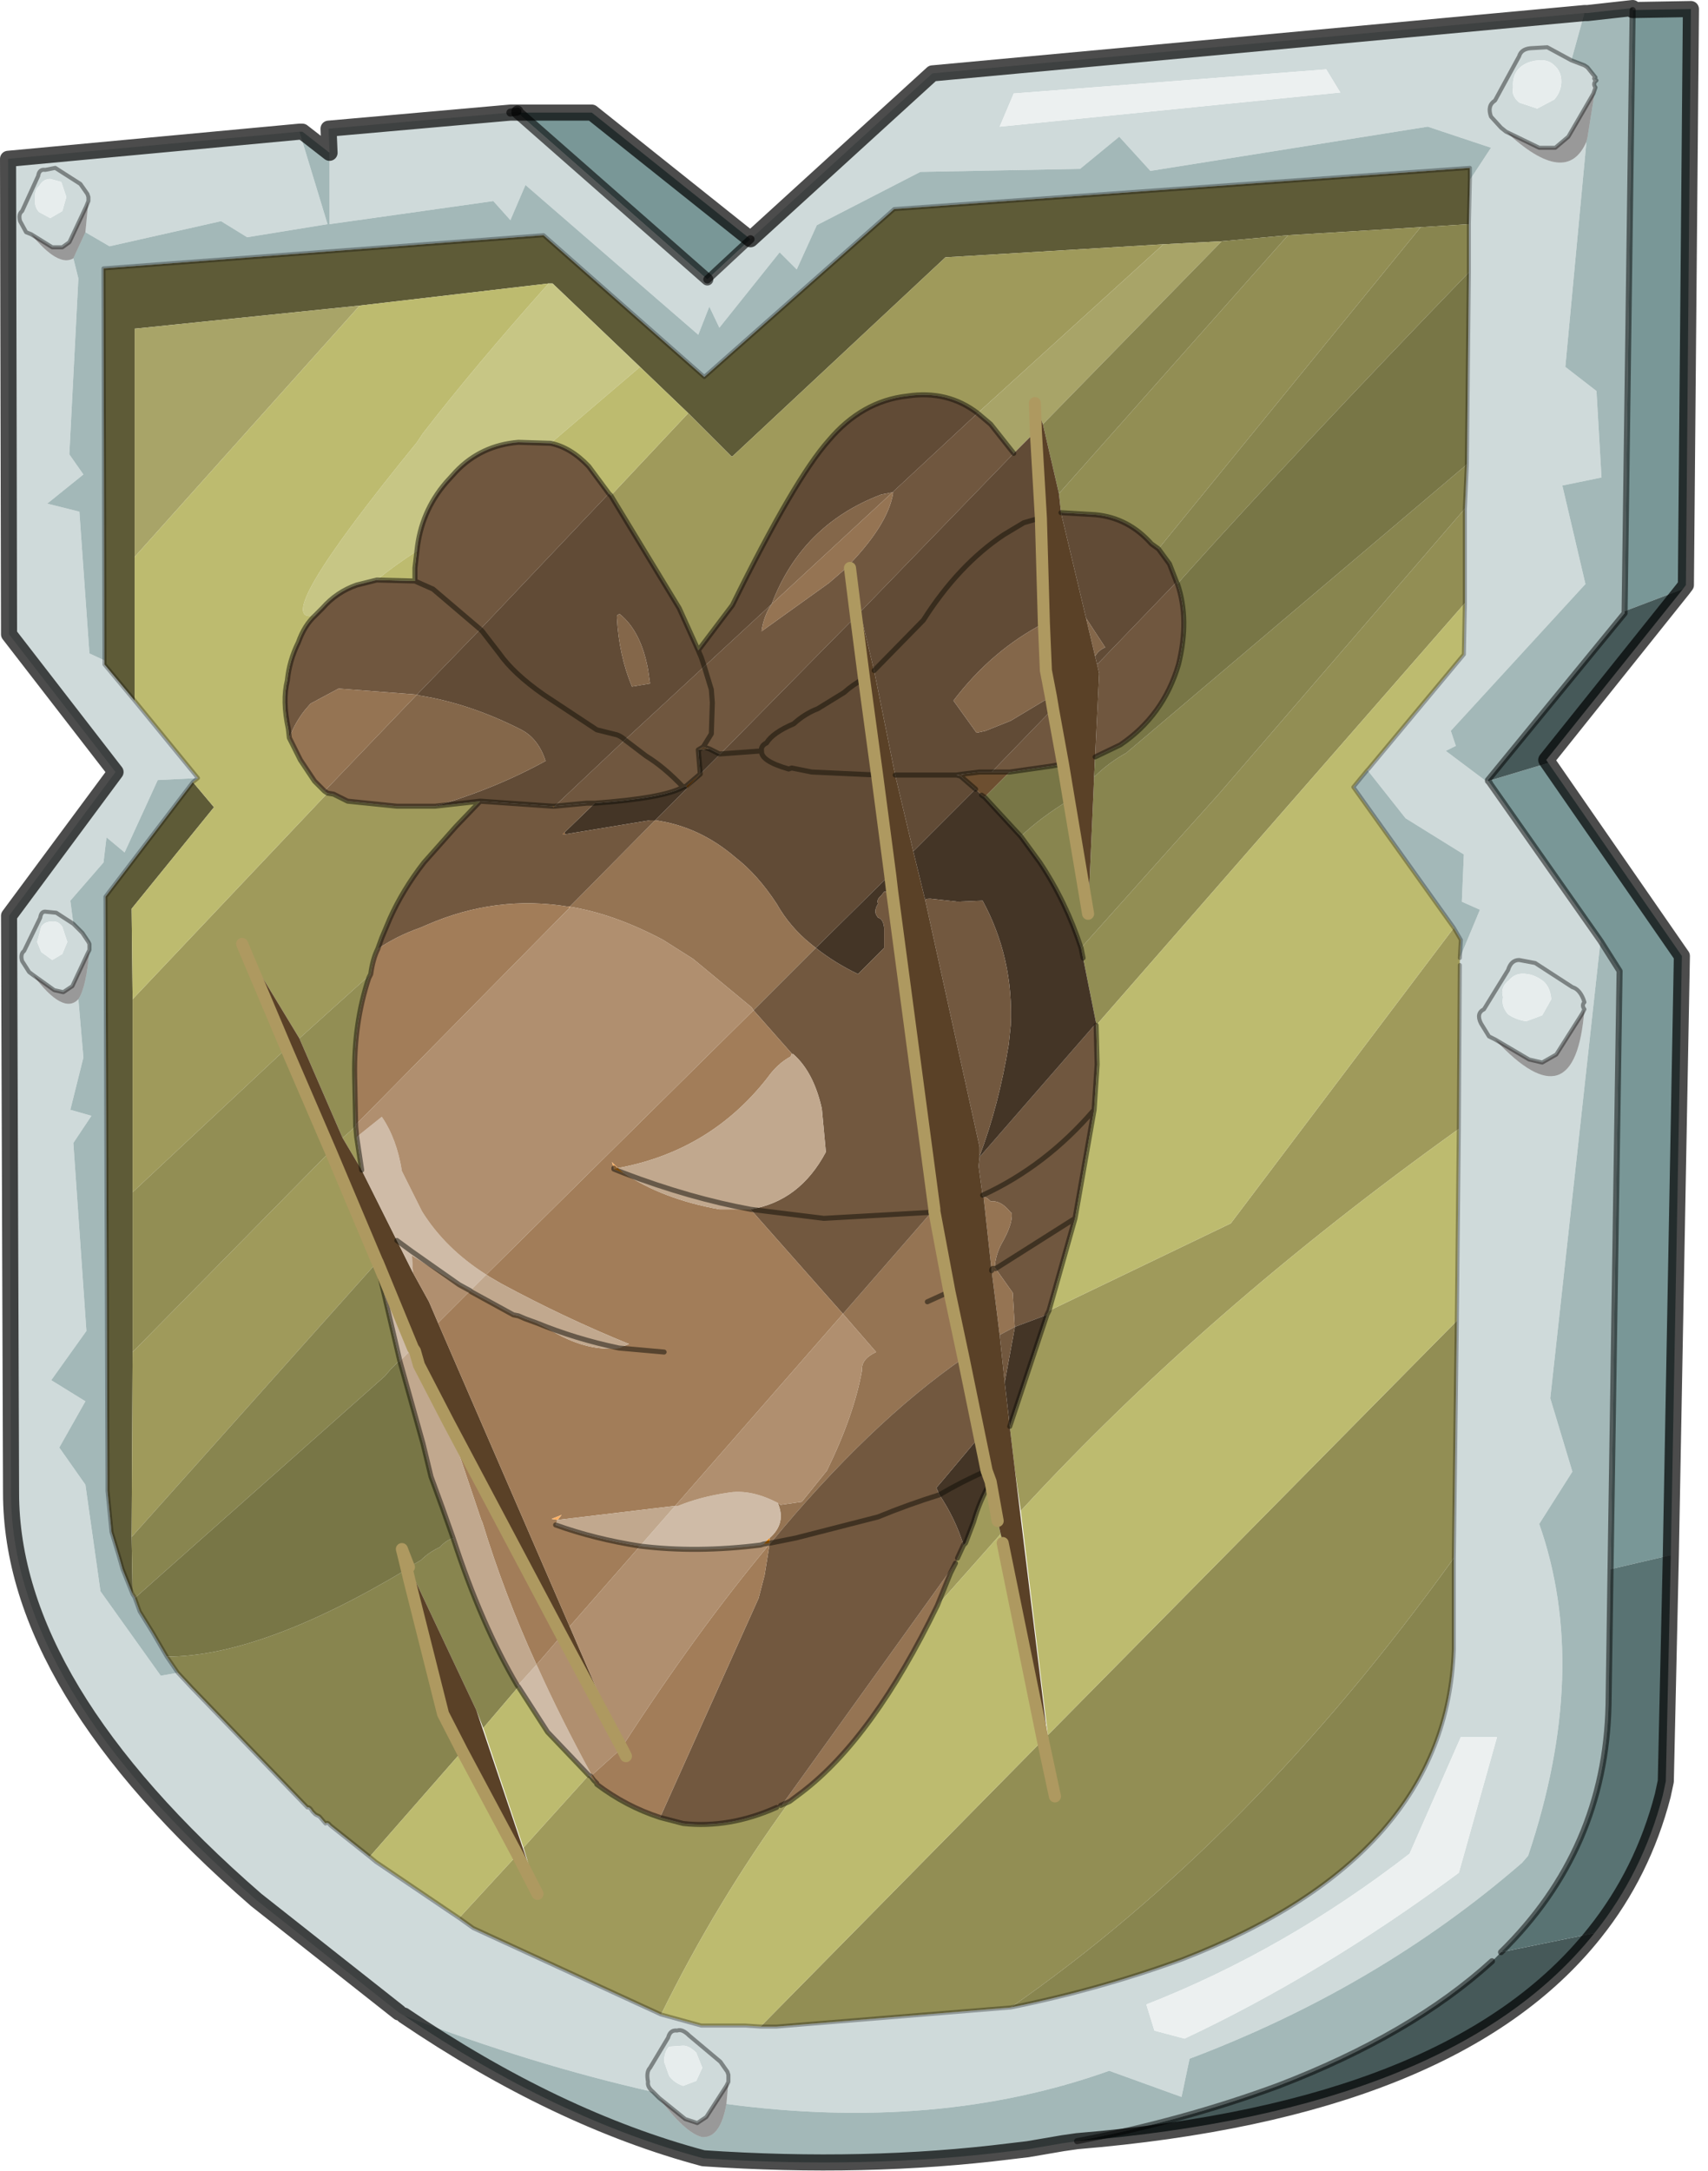 <?xml version="1.0" encoding="UTF-8" standalone="no"?>
<!DOCTYPE svg PUBLIC "-//W3C//DTD SVG 1.1//EN" "http://www.w3.org/Graphics/SVG/1.1/DTD/svg11.dtd">
<svg width="100%" height="100%" viewBox="0 0 85 108" version="1.1" xmlns="http://www.w3.org/2000/svg" xmlns:xlink="http://www.w3.org/1999/xlink" xml:space="preserve" xmlns:serif="http://www.serif.com/" style="fill-rule:evenodd;clip-rule:evenodd;stroke-linecap:round;stroke-linejoin:round;">
    <g transform="matrix(1,0,0,1,-232.7,-146)">
        <g>
            <g id="shape0">
                <path d="M313.95,146.5L316.85,146.45L316.6,175.1L316.45,175.3L313.55,176.4L313.95,146.5M309.75,183.95L316.4,193.55L315.85,223.35L312.85,224.05L313.3,194.3L312.35,192.8L306.8,184.9L306.85,184.95L306.75,184.85L309.75,183.95M258.45,151.6L262.15,151.6L270.05,157.9L267.9,159.9L258.45,151.6" style="fill:#799797;"/>
                <path d="M252.8,246.25L252.55,246.1L245.45,240.5C237.317,233.433 233.25,226.683 233.25,220.25L233.15,191.55L238.45,184.4L233.15,177.55L233.1,153.9L247.6,152.55L249,157.15L245,157.8L243.7,157L238.15,158.25L236.95,157.55L237.1,156L237,156.25L236.2,157.95L236.15,158.05L235.8,158.3L235.3,158.3L234.25,157.65L234,157.55L233.7,157C233.633,156.767 233.667,156.6 233.8,156.5L234.6,154.75C234.633,154.517 234.75,154.417 234.95,154.45L235.45,154.35L236.7,155.15L237.05,155.65L237.1,155.8L237.1,156L237.1,155.8L237.05,155.65L236.7,155.15L235.45,154.35L234.95,154.45C234.75,154.417 234.633,154.517 234.6,154.75L233.8,156.5C233.667,156.6 233.633,156.767 233.7,157L234,157.55L234.25,157.65C235.15,158.75 235.85,159.15 236.35,158.85L236.6,159.85L236.15,168.6L236.85,169.6L235.05,171.05L236.65,171.45L237.15,178.5L237.9,178.85L237.9,179.05L239.4,180.85L242.55,184.7L240.55,184.8L238.9,188.4L238,187.65L237.85,188.9L236.2,190.8L236.35,191.95L235.5,191.4L235,191.35C234.833,191.317 234.733,191.417 234.7,191.65L233.9,193.3C233.767,193.4 233.733,193.567 233.8,193.8L234.15,194.35L234.35,194.5L234.15,194.35L233.8,193.8C233.733,193.567 233.767,193.4 233.9,193.3L234.7,191.65C234.733,191.417 234.833,191.317 235,191.35L235.5,191.4L236.35,191.95L236.8,192.4L237.1,192.85L237.15,192.95L237.15,193.25L237.05,193.45L236.3,195.05L235.85,195.35L235.4,195.25L234.35,194.5C235.35,195.833 236.1,196.233 236.6,195.7L236.85,198.6L236.2,201.2L237.25,201.5L236.35,202.85L237,212.2L235.25,214.65L236.95,215.7L235.65,218L236.95,219.85L237.7,225.15L240.7,229.35L241.55,229.2L242.25,229.95L248,235.9C248.067,235.867 248.15,235.933 248.25,236.1L248.4,236.25L248.6,236.35L248.9,236.7C248.967,236.633 249.05,236.667 249.15,236.8L251.1,238.35L251.4,238.6L255.1,241.1L255.55,241.4L256.25,241.9L265.6,246.2L267.6,246.75L269.8,246.75L270.55,246.8L271.35,246.8L283,245.85C285.967,245.25 288.817,244.45 291.55,243.45C300.317,240.05 304.817,234.917 305.05,228.05L305.05,223.5L305.2,211.7L305.3,202.15L305.35,194L305.35,193.65L306.35,191.25L305.45,190.85L305.55,188.5L302.65,186.7L300.75,184.3L300.8,184.25L305.55,178.55L305.6,176L305.6,171.3L305.7,169.1L305.8,159.55L305.8,157.15L305.85,154.95L306.9,153.35L303.75,152.3L289.95,154.5L288.4,152.8L286.45,154.4L278.5,154.55L273.35,157.2L272.35,159.4L271.5,158.55L268.5,162.3L268,161.25L267.45,162.65L258.85,155.2L258.1,156.95L257.25,156L249.1,157.15L249.1,153.6L249.05,152.4L258.1,151.6L258.45,151.55L258.45,151.6L258.1,151.6L258.45,151.6L267.9,159.9L270.05,157.9L279.1,149.65L311.55,146.65L310.9,149L311.55,149.25L311.7,149.35L312.1,149.85C312,149.883 312.017,149.933 312.15,150C312.017,150.1 312,150.217 312.1,150.35L312,150.65L310.75,152.8L310.1,153.35L309.3,153.35L307.65,152.55L307.4,152.35L306.9,151.8C306.767,151.433 306.833,151.167 307.1,151L308.3,148.8C308.367,148.567 308.55,148.433 308.85,148.4L309.7,148.35L310.9,149L309.7,148.35L308.85,148.4C308.55,148.433 308.367,148.567 308.3,148.8L307.1,151C306.833,151.167 306.767,151.433 306.9,151.8L307.4,152.35L307.65,152.55C309.65,154.417 310.983,154.583 311.65,153.05L310.6,164.25L312.15,165.45L312.4,169.75L310.45,170.15L311.6,175.05L304.9,182.35L305.15,183.1L304.65,183.35L306.65,184.85L306.7,184.85L306.75,184.8L306.75,184.85L306.85,184.95L306.8,184.9L312.35,192.8L309.85,215.55L310.95,219.2L309.3,221.8C311,226.633 310.817,232.133 308.75,238.3L308.45,238.65C303.683,242.783 298.167,246.033 291.9,248.4L291.5,250.3L287.9,249C282.2,251.033 275.85,251.583 268.85,250.65L268.95,249.55L268.95,249.2L268.9,249.05L268.55,248.55L267,247.25C266.767,247.017 266.567,246.933 266.4,247C266.167,246.967 266.017,247.083 265.95,247.35L265.05,248.85C264.917,248.983 264.883,249.217 264.95,249.55C264.917,249.717 265,249.883 265.2,250.05C265,249.883 264.917,249.717 264.95,249.55C264.883,249.217 264.917,248.983 265.05,248.85L265.95,247.35C266.017,247.083 266.167,246.967 266.4,247C266.567,246.933 266.767,247.017 267,247.25L268.55,248.55L268.9,249.05L268.95,249.2L268.95,249.55L268.85,249.75L267.85,251.3L267.4,251.6L266.8,251.4L265.5,250.35L265.2,250.05C261.2,249.15 257.067,247.883 252.8,246.25M282.45,152.3L299.4,150.6L298.7,149.45L283.15,150.65L282.45,152.3M308.35,149.35C308.083,149.583 307.967,149.917 308,150.35C307.933,150.617 308.033,150.867 308.3,151.1L309.2,151.4L310.05,150.95C310.283,150.683 310.4,150.383 310.4,150.05C310.4,149.717 310.283,149.45 310.05,149.25C309.85,149.05 309.583,148.967 309.25,149C308.883,149.033 308.583,149.15 308.35,149.35M234.65,156.55L235.2,156.85L235.8,156.5L236,155.8L235.75,155.05L235.2,154.9C234.967,154.9 234.783,155.017 234.65,155.25C234.483,155.383 234.417,155.6 234.45,155.9C234.417,156.167 234.483,156.383 234.65,156.55M234.55,192.85L234.75,193.35L235.3,193.75L235.8,193.45L236.05,192.85L235.8,192.1C235.667,191.9 235.517,191.817 235.35,191.85C235.083,191.817 234.883,191.9 234.75,192.1L234.55,192.85M309.5,194.8C309.233,194.6 308.967,194.483 308.7,194.45C308.333,194.383 308.033,194.483 307.8,194.75C307.5,194.983 307.4,195.267 307.5,195.6C307.433,195.9 307.517,196.183 307.75,196.45C307.983,196.617 308.283,196.733 308.65,196.8L309.45,196.5L309.9,195.7C309.867,195.3 309.733,195 309.5,194.8M307.1,197.7L306.8,197.55L306.4,196.9C306.233,196.567 306.283,196.333 306.55,196.2L307.75,194.25C307.85,193.917 308.033,193.75 308.3,193.75L309.1,193.9L310.95,195.1C311.183,195.167 311.367,195.367 311.5,195.7L311.55,195.85C311.45,195.95 311.45,196.067 311.55,196.2C311.45,196.067 311.45,195.95 311.55,195.85L311.5,195.7C311.367,195.367 311.183,195.167 310.95,195.1L309.1,193.9L308.3,193.75C308.033,193.75 307.85,193.917 307.75,194.25L306.55,196.2C306.283,196.333 306.233,196.567 306.4,196.9L306.8,197.55L307.1,197.7C309.767,200.567 311.25,200.067 311.55,196.2L311.45,196.4L310.15,198.45L309.45,198.85L308.8,198.7L307.1,197.7M307.2,232.4L305.4,232.4L302.85,238.2C298.717,241.4 294.35,243.9 289.75,245.7L290.15,247L291.65,247.4C296.25,245.233 300.8,242.483 305.3,239.15L307.2,232.4M267.65,248.85L267.35,248.1C267.117,247.867 266.9,247.75 266.7,247.75L266,247.8C265.833,247.967 265.75,248.217 265.75,248.55L266,249.25C266.167,249.483 266.4,249.65 266.7,249.75L267.35,249.5L267.65,248.85" style="fill:#cfdada;"/>
                <path d="M286.3,252.5L285.6,252.6L283.85,252.9L283,253C278.2,253.6 273.1,253.717 267.7,253.35C262.833,252.05 257.867,249.683 252.8,246.25C257.067,247.883 261.2,249.15 265.2,250.05L265.5,250.35C266.367,251.517 267.083,252.167 267.65,252.3C268.25,252.333 268.65,251.783 268.85,250.65C275.85,251.583 282.2,251.033 287.9,249L291.5,250.3L291.9,248.4C298.167,246.033 303.683,242.783 308.45,238.65L308.75,238.3C310.817,232.133 311,226.633 309.3,221.8L310.95,219.2L309.85,215.55L312.35,192.8L313.3,194.3L312.85,224.05L312.75,230.8C312.65,235.6 310.867,239.7 307.4,243.1L306.95,243.55C304.283,245.983 300.733,248.05 296.3,249.75C293.133,250.917 289.8,251.833 286.3,252.5M247.6,152.55L247.75,152.55L249.1,153.6L249.1,157.15L257.25,156L258.1,156.95L258.85,155.2L267.45,162.65L268,161.25L268.5,162.3L271.5,158.55L272.35,159.4L273.35,157.2L278.5,154.55L286.45,154.4L288.4,152.8L289.95,154.5L303.75,152.3L306.9,153.35L305.85,154.95L305.85,154.35L277.2,156.4L267.75,164.75L259.75,157.7L237.85,159.35L237.9,178.85L237.15,178.5L236.65,171.45L235.05,171.05L236.85,169.6L236.15,168.6L236.6,159.85L236.35,158.85L236.95,157.55L238.15,158.25L243.7,157L245,157.8L249,157.15L247.6,152.55M311.55,146.65L311.7,146.65L313.95,146.4L313.95,146.5L313.55,176.4L313.55,176.5L306.75,184.8L306.7,184.85L306.65,184.85L304.65,183.35L305.15,183.1L304.9,182.35L311.6,175.05L310.45,170.15L312.4,169.75L312.15,165.45L310.6,164.25L311.65,153.05L311.7,152.85L312.1,150.35C312,150.217 312.017,150.1 312.15,150C312.017,149.933 312,149.883 312.1,149.85L311.7,149.35L311.55,149.25L310.9,149L311.55,146.65M300.75,184.3L302.65,186.7L305.55,188.5L305.45,190.85L306.35,191.25L305.35,193.65L305.4,192.75L305.05,192.15L300.05,185.15L300.75,184.3M241.55,229.2L240.7,229.35L237.7,225.15L236.95,219.85L235.65,218L236.95,215.7L235.25,214.65L237,212.2L236.35,202.85L237.25,201.5L236.2,201.2L236.85,198.6L236.6,195.7C236.867,195.3 237.05,194.483 237.15,193.25L237.15,192.95L237.1,192.85L236.8,192.4L236.35,191.95L236.2,190.8L237.85,188.9L238,187.65L238.9,188.4L240.55,184.8L242.55,184.7L242.3,184.9L237.95,190.6L238.05,219.5L238.05,220.15L238.25,222.2L238.6,223.35L238.8,224.05L239.3,225.3L239.4,225.45L239.65,226.15L240.3,227.2L241,228.4L241.55,229.2" style="fill:#a3b8b8;"/>
                <path d="M293.5,158L290.6,158.15L279.75,158.8L269.15,168.7L269.1,168.7L266.95,166.55L264.55,164.25L260.2,160.1L260,160.1L250.6,161.2L239.4,162.35L239.4,180.85L237.9,179.05L237.9,178.85L237.85,159.35L259.75,157.7L267.75,164.75L277.2,156.4L305.85,154.35L305.85,154.95L305.8,157.15L303.4,157.3L296.8,157.7L293.5,158M242.3,184.9L243.35,186.15L239.25,191.2L239.3,195.7L239.3,213.25L239.25,222.45L239.3,225.3L238.8,224.05L238.6,223.35L238.25,222.2L238.05,220.15L238.05,219.5L237.95,190.6L242.3,184.9" style="fill:#5e5b37;"/>
                <path d="M266.95,166.55L269.1,168.7L269.15,168.7L279.75,158.8L290.6,158.15L281.35,166.55C280.35,165.783 279.183,165.5 277.85,165.7C276.35,165.867 275.05,166.6 273.95,167.9C272.817,169.167 271.217,171.9 269.15,176.1L267.45,178.35L266.5,176.25L263.1,170.65L266.95,166.55M305.35,193.65L305.35,194L305.3,202.15C296.867,208.183 289.6,214.517 283.5,221.15L283.2,219.05L282.95,216.95L284.8,211.4L284.9,211.2L293.95,206.85L305.05,192.15L305.4,192.75L305.35,193.65M265.6,246.2L256.25,241.9L255.55,241.4L258.45,238.25L259.45,240.2L259.2,239.35L258.75,237.9L262,234.3L262.4,234.7L262.4,234.75C263.367,235.483 264.417,236.033 265.55,236.4L266.7,236.7C268.233,236.867 269.783,236.6 271.35,235.9L271.55,235.8L272,235.6C269.567,238.933 267.433,242.467 265.6,246.2M254.35,186.1L256.6,185.85L255.4,187.1L253.8,188.9C253.1,189.8 252.533,190.733 252.1,191.7L251.7,192.65L251.5,193.2C251.333,193.533 251.217,193.95 251.15,194.45L247.6,197.65L244.75,192.95L246.95,198.15L239.3,205.3L239.3,195.7L249,185.45L249.3,185.5L250,185.85L252.45,186.1L254.35,186.1M249.15,203.25L251.45,208.7L251.45,208.8L239.25,222.45L239.3,213.25L249.15,203.25M250.7,204.2L249.75,202.6L250.15,202.25L250.4,202L250.45,202.55L250.7,204.2M280.35,223.5L280.65,222.85L280.75,222.75L281.15,221.7C281.35,221 281.633,220.333 282,219.7L282.35,221.65L282.5,222.3L279.35,225.85L280,224.25L280.35,223.5" style="fill:#9f9a5b;"/>
                <path d="M290.6,158.15L293.5,158L284.6,167.1L284.2,166.05L284.25,167.45L283.15,168.55L282,167.1L281.35,166.55L290.6,158.15M239.4,173.7L239.4,162.35L250.6,161.2L239.4,173.7" style="fill:#a8a468;"/>
                <path d="M282.45,152.3L283.15,150.65L298.7,149.45L299.4,150.6L282.45,152.3M307.2,232.4L305.3,239.15C300.8,242.483 296.25,245.233 291.65,247.4L290.15,247L289.75,245.7C294.35,243.9 298.717,241.4 302.85,238.2L305.4,232.4L307.2,232.4" style="fill:#ecf0f0;"/>
                <path d="M296.8,157.7L303.4,157.3L290.35,173.3L290,173.05C289.233,172.183 288.3,171.7 287.2,171.6L285.5,171.5L285.4,170.55L296.8,157.7M305.6,171.3L305.6,176L287.25,197L287.25,196.9L286.5,193.15L290.3,188.9L293.35,185.5L305.6,171.3M305.2,211.7L305.05,223.5C298.317,232.867 290.967,240.317 283,245.85L271.35,246.8L270.55,246.8L284.6,232.55L285.2,235.35L284.9,233L284.85,232.3L305.2,211.7M246.95,198.15L249.15,203.25L239.3,213.25L239.3,205.3L246.95,198.15M249.75,202.6L247.6,197.65L251.15,194.45L251.05,194.65C250.55,196.15 250.317,197.783 250.35,199.55L250.4,201.95L250.4,202L250.15,202.25L249.75,202.6" style="fill:#928e54;"/>
                <path d="M307.65,152.55L309.3,153.35L310.1,153.35L310.75,152.8L312,150.65L312.1,150.35L311.7,152.85L311.65,153.05C310.983,154.583 309.65,154.417 307.65,152.55M236.6,195.7C236.1,196.233 235.35,195.833 234.35,194.5L235.4,195.25L235.85,195.35L236.3,195.05L237.05,193.45L237.15,193.25C237.05,194.483 236.867,195.3 236.6,195.7M237.1,156L236.95,157.55L236.35,158.85C235.85,159.15 235.15,158.75 234.25,157.65L235.3,158.3L235.8,158.3L236.15,158.05L236.2,157.95L237,156.25L237.1,156M307.1,197.7L308.8,198.7L309.45,198.85L310.15,198.45L311.45,196.4L311.55,196.2C311.25,200.067 309.767,200.567 307.1,197.7M268.95,249.55L268.85,250.65C268.65,251.783 268.25,252.333 267.65,252.3C267.083,252.167 266.367,251.517 265.5,250.35L266.8,251.4L267.4,251.6L267.85,251.3L268.85,249.75L268.95,249.55" style="fill-opacity:0.4;"/>
                <path d="M308.35,149.35C308.583,149.15 308.883,149.033 309.25,149C309.583,148.967 309.85,149.05 310.05,149.25C310.283,149.45 310.4,149.717 310.4,150.05C310.4,150.383 310.283,150.683 310.05,150.95L309.2,151.4L308.3,151.1C308.033,150.867 307.933,150.617 308,150.35C307.967,149.917 308.083,149.583 308.35,149.35M234.65,156.55C234.483,156.383 234.417,156.167 234.45,155.9C234.417,155.6 234.483,155.383 234.65,155.25C234.783,155.017 234.967,154.9 235.2,154.9L235.75,155.05L236,155.8L235.8,156.5L235.2,156.85L234.65,156.55M234.55,192.85L234.75,192.1C234.883,191.9 235.083,191.817 235.35,191.85C235.517,191.817 235.667,191.9 235.8,192.1L236.05,192.85L235.8,193.45L235.3,193.75L234.75,193.35L234.55,192.85M309.5,194.8C309.733,195 309.867,195.3 309.9,195.7L309.45,196.5L308.65,196.8C308.283,196.733 307.983,196.617 307.75,196.45C307.517,196.183 307.433,195.9 307.5,195.6C307.4,195.267 307.5,194.983 307.8,194.75C308.033,194.483 308.333,194.383 308.7,194.45C308.967,194.483 309.233,194.6 309.5,194.8M267.65,248.85L267.35,249.5L266.7,249.75C266.4,249.65 266.167,249.483 266,249.25L265.75,248.55C265.75,248.217 265.833,247.967 266,247.8L266.7,247.75C266.9,247.75 267.117,247.867 267.35,248.1L267.65,248.85" style="fill:#e7eded;"/>
                <path d="M293.5,158L296.8,157.7L285.4,170.55L284.6,167.1L293.5,158M303.4,157.3L305.8,157.15L305.8,159.55C300.1,165.45 295.35,170.517 291.55,174.75L291.3,175.05L291.25,174.95L290.9,174.05L290.35,173.3L303.4,157.3M305.7,169.1L305.6,171.3L293.35,185.5L290.3,188.9L286.5,193.15C286,191.617 285.317,190.2 284.45,188.9L283.5,187.6C284.167,186.967 284.967,186.367 285.9,185.8L286.85,191.45L287.15,184.65C287.617,184.183 288.15,183.783 288.75,183.45L305.7,169.1M305.05,223.5L305.05,228.05C304.817,234.917 300.317,240.05 291.55,243.45C288.817,244.45 285.967,245.25 283,245.85C290.967,240.317 298.317,232.867 305.05,223.5M251.1,238.35L249.15,236.8C249.05,236.667 248.967,236.633 248.9,236.7L248.6,236.35L248.4,236.25L248.25,236.1C248.15,235.933 248.067,235.867 248,235.9L242.25,229.95L241.55,229.2L241,228.4C244.133,228.4 248.117,226.95 252.95,224.05L253.1,224.7L254.75,231.25L255.7,233.1L251.1,238.35M251.45,208.8L252.6,213.7L252.5,213.75L252.15,214.1L251.85,214.45L239.45,225.45L239.3,225.3L239.25,222.45L251.45,208.8M255.25,222.5C256.183,225.367 257.25,227.817 258.45,229.85L258.5,229.9L256.75,231.95L256.4,231.05L253.05,223.95L253.65,223.6C253.917,223.333 254.233,223.117 254.6,222.95C254.767,222.75 254.983,222.6 255.25,222.5" style="fill:#88854f;"/>
                <path d="M260,160.1L260.2,160.1L264.55,164.25L260.1,168.05L258.5,168C257.267,168.1 256.233,168.583 255.4,169.45L254.9,170C254.067,170.967 253.583,172.1 253.45,173.4C252.683,173.9 252.017,174.383 251.45,174.85L250.45,175.1C249.783,175.333 249.217,175.717 248.75,176.25L248.4,176.6C246.733,177.033 248.417,174.167 253.45,168L253.75,167.55C255.45,165.35 257.533,162.867 260,160.1" style="fill:#c7c685;"/>
                <path d="M281.35,166.55L282,167.1L283.15,168.55L275.5,176.45L275,174.25L275.3,176.65L268.55,183.5L268.5,183.5L268,183.25L267.7,183.15L267.45,183.3L267.55,184.5L266.85,185.1L266.7,185.15C266.067,184.483 265.45,183.967 264.85,183.6L263.8,182.8L264.85,183.6C265.45,183.967 266.067,184.483 266.7,185.15C266.067,185.517 264.6,185.783 262.3,185.95L261.9,185.95L260.3,186.1L263.8,182.8L267.75,179.15L268.1,180.3L268.15,180.95L268.1,182.5L267.7,183.15L268.1,182.5L268.15,180.95L268.1,180.3L267.75,179.15L271.1,176.05C270.833,176.45 270.667,176.9 270.6,177.4L273.95,175L274.7,174.35C276.167,172.883 276.983,171.6 277.15,170.5L277.1,170.5L281.35,166.55M263,170.55L256.6,177.3L254.25,175.3L253.35,174.9L254.25,175.3L256.6,177.3L253.45,180.55L249.55,180.25L248.15,181L247.85,181.35C247.517,181.783 247.267,182.233 247.1,182.7L247.05,182.25C246.85,181.317 246.833,180.517 247,179.85C247.067,179.183 247.25,178.55 247.55,177.95C247.75,177.383 248.033,176.933 248.4,176.6L248.75,176.25C249.217,175.717 249.783,175.333 250.45,175.1L251.45,174.85L253.35,174.9L253.35,174.25L253.45,173.4C253.583,172.1 254.067,170.967 254.9,170L255.4,169.45C256.233,168.583 257.267,168.1 258.5,168L260.1,168.05C260.767,168.183 261.4,168.567 262,169.2L263,170.55M287.3,179.05L291.25,174.95L291.3,175.05C291.7,176.217 291.717,177.55 291.35,179.05C290.85,180.75 289.883,182.083 288.45,183.05L287.2,183.65L287.4,179.5L287.3,179.05M285.1,181.25L285.6,184L285.05,184.1L282.95,184.4L282.05,184.4L285.1,181.25M281.45,203.55L287.2,196.95L287.25,197L287.3,198.95L287.15,201.2C285.55,203.067 283.7,204.483 281.6,205.45C283.7,204.483 285.55,203.067 287.15,201.2L286.2,206.6L282.25,209.1L286.2,206.6L284.9,211.2L284.8,211.4L283.2,212L283.1,210.3L282.25,209.1L282.2,209.05C282.233,208.617 282.35,208.217 282.55,207.85C282.917,207.217 283.083,206.717 283.05,206.35L282.95,206.25C282.65,205.883 282.333,205.717 282,205.75C281.833,205.583 281.717,205.517 281.65,205.55L281.6,205.45L281.4,204L281.45,203.55" style="fill:#70573f;"/>
                <path d="M239.4,180.85L239.4,173.7L250.6,161.2L260,160.1C257.533,162.867 255.45,165.35 253.75,167.55L253.45,168C248.417,174.167 246.733,177.033 248.4,176.6C248.033,176.933 247.75,177.383 247.55,177.95C247.25,178.55 247.067,179.183 247,179.85C246.833,180.517 246.85,181.317 247.05,182.25L247.1,182.7L247.65,183.8L248.35,184.85L248.85,185.35L249,185.45L239.3,195.7L239.25,191.2L243.35,186.15L242.3,184.9L242.55,184.7L239.4,180.85M264.55,164.25L266.95,166.55L263.1,170.65L263,170.55L262,169.2C261.4,168.567 260.767,168.183 260.1,168.05L264.55,164.25M305.6,176L305.55,178.55L300.8,184.25L300.75,184.3L300.05,185.15L305.05,192.15L293.95,206.85L284.9,211.2L286.2,206.6L287.15,201.2L287.3,198.95L287.25,197L305.6,176M305.3,202.15L305.2,211.7L284.85,232.3L283.5,221.15C289.6,214.517 296.867,208.183 305.3,202.15M270.55,246.8L269.8,246.75L267.6,246.75L265.6,246.2C267.433,242.467 269.567,238.933 272,235.6L272.6,235.15C274.967,233.35 277.217,230.25 279.35,225.85L282.5,222.3L282.6,222.75L284.6,232.55L270.55,246.8M255.55,241.4L255.1,241.1L251.4,238.6L251.1,238.35L255.7,233.1L258.45,238.25L255.55,241.4M253.45,173.4L253.35,174.25L253.35,174.9L251.45,174.85C252.017,174.383 252.683,173.9 253.45,173.4M258.5,229.9L259.95,232.15L262,234.3L258.75,237.9L256.75,231.95L258.5,229.9" style="fill:#bdbb6f;"/>
                <path d="M283.15,168.55L284.25,167.45L284.5,171.75L284.35,171.8L283.65,172L282.65,172.6C281.15,173.6 279.817,175.017 278.65,176.85L276.2,179.35L278.65,176.85C279.817,175.017 281.15,173.6 282.65,172.6L283.65,172L284.35,171.8L284.5,171.75L284.65,177C282.917,177.9 281.417,179.183 280.15,180.85L281.3,182.45L281.75,182.35L283,181.85L285,180.65L285.1,181.25L282.05,184.4L281.45,184.4L280.65,184.5L280.3,184.55L277.25,184.55L280.3,184.55L280.5,184.6L281.25,185.25L278.15,188.35L277.25,184.55L276.2,179.35L275.5,176.45L283.15,168.55M263,170.55L263.1,170.65L266.5,176.25L267.45,178.35L267.6,178.7L267.75,179.15L267.6,178.7L267.45,178.35L269.15,176.1C271.217,171.9 272.817,169.167 273.95,167.9C275.05,166.6 276.35,165.867 277.85,165.7C279.183,165.5 280.35,165.783 281.35,166.55L277.1,170.5L277.05,170.5L276.55,170.6C273.917,171.6 272.1,173.417 271.1,176.05L267.75,179.15L263.8,182.8L263.75,182.75C263.617,182.65 263.5,182.583 263.4,182.55L262.4,182.3L259.75,180.55C258.75,179.85 258.017,179.167 257.55,178.5L256.7,177.4L256.6,177.3L256.7,177.4L257.55,178.5C258.017,179.167 258.75,179.85 259.75,180.55L262.4,182.3L263.4,182.55C263.5,182.583 263.617,182.65 263.75,182.75L263.8,182.8L260.3,186.1L260.2,186.1L256.6,185.85L254.35,186.1C256.317,185.533 258.15,184.783 259.85,183.85C259.617,183.117 259.217,182.6 258.65,182.3C256.95,181.433 255.267,180.867 253.6,180.6L253.45,180.55L256.6,177.3L263,170.55M263.55,176.55C263.45,176.55 263.4,176.6 263.4,176.7C263.467,177.967 263.717,179.117 264.15,180.15L265.05,180L264.95,179.3C264.717,178.033 264.25,177.117 263.55,176.55M268.55,183.5L275.3,176.65L275.7,179.75C275.333,179.95 275,180.183 274.7,180.45L273.4,181.25C272.967,181.417 272.567,181.667 272.2,182C271.5,182.3 271.05,182.617 270.85,182.95C270.65,183.05 270.567,183.183 270.6,183.35L268.55,183.5L270.6,183.35C270.567,183.183 270.65,183.05 270.85,182.95C271.05,182.617 271.5,182.3 272.2,182C272.567,181.667 272.967,181.417 273.4,181.25L274.7,180.45C275,180.183 275.333,179.95 275.7,179.75L276.35,184.55L273.1,184.4L272.1,184.2L271.95,184.25C271.017,183.983 270.567,183.683 270.6,183.35C270.567,183.683 271.017,183.983 271.95,184.25L272.1,184.2L273.1,184.4L276.35,184.55L277,189.5L273.3,193.15L273.05,192.95C272.35,192.383 271.783,191.717 271.35,190.95C270.717,189.983 270.033,189.217 269.3,188.65C268.1,187.617 266.767,187 265.3,186.8L266.9,185.2L267.55,184.5L268.55,183.5M285.5,171.5L287.2,171.6C288.3,171.7 289.233,172.183 290,173.05L290.35,173.3L290.9,174.05L291.25,174.95L287.3,179.05L287.2,178.65C287.3,178.45 287.467,178.3 287.7,178.2L286.75,176.75L285.5,171.5" style="fill:#614b36;"/>
                <path d="M253.45,180.55L253.6,180.6C255.267,180.867 256.95,181.433 258.65,182.3C259.217,182.6 259.617,183.117 259.85,183.85C258.15,184.783 256.317,185.533 254.35,186.1L252.45,186.1L250,185.85L249.3,185.5L249,185.45L248.85,185.35L253.45,180.55M271.1,176.05C272.1,173.417 273.917,171.6 276.55,170.6L277.05,170.5L277.1,170.5L271.1,176.05M263.55,176.55C264.25,177.117 264.717,178.033 264.95,179.3L265.05,180L264.15,180.15C263.717,179.117 263.467,177.967 263.4,176.7C263.4,176.6 263.45,176.55 263.55,176.55M286.75,176.75L287.7,178.2C287.467,178.3 287.3,178.45 287.2,178.65L286.75,176.75M284.65,177L284.75,179.35L285,180.65L283,181.85L281.75,182.35L281.3,182.45L280.15,180.85C281.417,179.183 282.917,177.9 284.65,177" style="fill:#84674a;"/>
                <path d="M277.1,170.5L277.15,170.5C276.983,171.6 276.167,172.883 274.7,174.35L273.95,175L270.6,177.4C270.667,176.9 270.833,176.45 271.1,176.05L277.1,170.5M247.1,182.7C247.267,182.233 247.517,181.783 247.85,181.35L248.15,181L249.55,180.25L253.45,180.55L248.85,185.35L248.35,184.85L247.65,183.8L247.1,182.7M261.05,191.1L265.3,186.8C266.767,187 268.1,187.617 269.3,188.65C270.033,189.217 270.717,189.983 271.35,190.95C271.783,191.717 272.35,192.383 273.05,192.95L273.3,193.15L270.2,196.25L270.1,196.1L267.2,193.7L265.7,192.75C264.067,191.883 262.517,191.333 261.05,191.1M274.65,211.35L279.05,206.3L279.15,206.25L279.2,206.25L279.95,210.25L280.65,213.55C277.517,215.717 274.317,218.783 271.05,222.75L271,222.75L271,222.5C271.567,222 271.7,221.417 271.4,220.75L271.55,220.85L272.6,220.7L273.85,219.15C274.75,217.317 275.333,215.65 275.6,214.15C275.567,213.783 275.8,213.483 276.3,213.25L274.65,211.35M281.65,205.55C281.717,205.517 281.833,205.583 282,205.75C282.333,205.717 282.65,205.883 282.95,206.25L283.05,206.35C283.083,206.717 282.917,207.217 282.55,207.85C282.35,208.217 282.233,208.617 282.2,209.05L282.2,209.1L282.25,209.1L283.1,210.3L283.2,212L282.45,212.4L282.05,209.2L281.65,205.55M282.2,209.1C282.1,209.067 282.05,209.1 282.05,209.2C282.05,209.1 282.1,209.067 282.2,209.1M278.85,210.75L279.95,210.25L278.85,210.75M271.55,235.8L271.6,235.8L280.25,223.75L280,224.25L279.35,225.85C277.217,230.25 274.967,233.35 272.6,235.15L272,235.6L271.55,235.8" style="fill:#957453;"/>
                <path d="M266.7,185.15L266.85,185.1L266.9,185.2L265.3,186.8L265.05,186.8L260.8,187.5L260.8,187.4L262.3,185.95C264.6,185.783 266.067,185.517 266.7,185.15M267.55,184.5L267.45,183.3L268,183.25L268.5,183.5L268.55,183.5L267.55,184.5M277.1,190.35L276.7,190.35L276.55,190.55C276.383,190.683 276.333,190.817 276.4,190.95C276.267,191.15 276.233,191.333 276.3,191.5L276.4,191.65C276.567,191.683 276.667,191.85 276.7,192.15L276.7,193.15L275.4,194.45C274.633,194.083 273.933,193.65 273.3,193.15L277,189.5L277.1,190.35M281.25,185.25L281.55,185.55L281.7,185.65L283.5,187.6L284.45,188.9C285.317,190.2 286,191.617 286.5,193.15L287.25,196.9L287.2,196.95L281.45,203.55L281.45,203.5C282.083,201.833 282.567,199.983 282.9,197.95L283,197C283.1,194.767 282.633,192.7 281.6,190.8L280.35,190.85L279,190.7C278.8,190.7 278.717,190.733 278.75,190.8L278.15,188.35L281.25,185.25M284.8,211.4L282.95,216.95L282.7,214.75L283.2,212.05L283.2,212L284.8,211.4M280.65,222.85C280.383,221.983 279.983,221.15 279.45,220.35L279.3,220L279.6,219.65L281.45,217.45L281.8,219.15L282,219.7C281.633,220.333 281.35,221 281.15,221.7L280.75,222.75L280.65,222.85M281.8,219.15C280.967,219.517 280.183,219.917 279.45,220.35C280.183,219.917 280.967,219.517 281.8,219.15" style="fill:#443526;"/>
                <path d="M266.85,185.1L267.55,184.5L266.9,185.2L266.85,185.1M268.5,183.5L268.55,183.5L268.5,183.5M260.8,187.5L260.7,187.5L260.8,187.4L260.8,187.5M281.45,203.5L281.45,203.55L281.45,203.5M287.2,196.95L287.25,196.9L287.25,197L287.2,196.95" style="fill:#884402;"/>
                <path d="M267.45,183.3L267.7,183.15L268,183.25L267.45,183.3" style="fill:#936a42;"/>
                <path d="M256.6,185.85L260.2,186.1L260.25,186.15L260.3,186.1L261.9,185.95L262.3,185.95L260.8,187.4L260.7,187.5L260.8,187.5L265.05,186.8L265.3,186.8L261.05,191.1L261,191.1C258.6,190.7 256.25,191 253.95,192L253.6,192.15C252.833,192.417 252.133,192.767 251.5,193.2L251.7,192.65L252.1,191.7C252.533,190.733 253.1,189.8 253.8,188.9L255.4,187.1L256.6,185.85M270.2,196.25L273.3,193.15C273.933,193.65 274.633,194.083 275.4,194.45L276.7,193.15L276.7,192.15C276.667,191.85 276.567,191.683 276.4,191.65L276.3,191.5C276.233,191.333 276.267,191.15 276.4,190.95C276.333,190.817 276.383,190.683 276.55,190.55L276.7,190.35L277.1,190.35L279.2,206.15L279.05,206.3L273.7,206.6L270.05,206.15L273.7,206.6L279.05,206.3L274.65,211.35L270.05,206.15C271.683,205.883 272.933,204.933 273.8,203.3L273.6,201.15C273.333,199.95 272.867,199.05 272.2,198.45C272.133,198.383 272.083,198.417 272.05,198.55L272.1,198.4L270.2,196.25M278.75,190.8C278.717,190.733 278.8,190.7 279,190.7L280.35,190.85L281.6,190.8C282.633,192.7 283.1,194.767 283,197L282.9,197.95C282.567,199.983 282.083,201.833 281.45,203.5L281.45,203.05L278.75,190.8M282.7,214.75L282.45,212.4L283.2,212L283.2,212.05L282.7,214.75M271.05,222.75C274.317,218.783 277.517,215.717 280.65,213.55L281.45,217.45L279.6,219.65L279.3,220L279.45,220.35C279.983,221.15 280.383,221.983 280.65,222.85L280.35,223.5L280.25,223.75L271.6,235.8L271.55,235.8L271.35,235.9C269.783,236.6 268.233,236.867 266.7,236.7L265.55,236.4L270.45,225.5L270.75,224.35L271,222.8L271.05,222.75L272.3,222.5L276.4,221.45C277.367,221.05 278.383,220.683 279.45,220.35C278.383,220.683 277.367,221.05 276.4,221.45L272.3,222.5L271.05,222.75" style="fill:#72583f;"/>
                <path d="M284.25,167.45L284.2,166.05L284.6,167.1L285.4,170.55L285.5,171.5L286.75,176.75L287.2,178.65L287.3,179.05L287.4,179.5L287.2,183.65L287.15,184.65L286.85,191.45L285.9,185.8L285.6,184L285.1,181.25L285,180.65L284.75,179.35L284.65,177L284.5,171.75L284.25,167.45M275.3,176.65L275,174.25L275.5,176.45L276.2,179.35L277.25,184.55L278.15,188.35L278.75,190.8L281.45,203.05L281.45,203.55L281.4,204L281.6,205.45L281.65,205.55L282.05,209.2L282.45,212.4L282.7,214.75L282.95,216.95L283.2,219.05L284.9,233L285.2,235.35L284.6,232.55L282.6,222.75L282.5,222.3L282.35,221.65L282,219.7L281.8,219.15L281.45,217.45L280.65,213.55L279.95,210.25L279.2,206.25L279.2,206.15L277.1,190.35L277,189.5L276.35,184.55L275.7,179.75L275.3,176.65M246.95,198.15L244.75,192.95L247.6,197.65L249.75,202.6L250.7,204.2L253.25,209.3L254.05,210.75L254.5,211.8L261.05,226.9L263.65,232.9L263.85,233.35L263.65,232.95L260.65,227.35L255,216.7L253.55,213.9L253.35,213.2L253.25,213.05L251.5,208.8L251.45,208.7L249.15,203.25L246.95,198.15M255.7,233.1L254.75,231.25L253.1,224.7L252.8,223.45L252.7,223.05L253.05,223.95L256.4,231.05L259.2,239.35L259.45,240.2L258.45,238.25L255.7,233.1" style="fill:#5a4127;"/>
                <path d="M251.5,193.2C252.133,192.767 252.833,192.417 253.6,192.15L253.95,192C256.25,191 258.6,190.7 261,191.1L261.05,191.15L250.4,201.95L250.35,199.55C250.317,197.783 250.55,196.15 251.05,194.65L251.15,194.45C251.217,193.95 251.333,193.533 251.5,193.2M255,216.7L260.65,227.35L259.4,228.8C258.333,226.467 257.433,224.1 256.7,221.7L256.65,221.6L255,216.7M263.65,232.95L263.85,233.35L263.65,232.9C266.15,229.033 268.6,225.667 271,222.8L270.75,224.35L270.45,225.5L265.55,236.4C264.417,236.033 263.367,235.483 262.4,234.75L262.15,234.3L263.65,232.95M261.05,226.9L254.5,211.8L256.1,210.2L256.15,210.25L258.25,211.4L258.5,211.45L258.85,211.6L259.4,211.8L260,212.1C261.233,212.867 262.4,213.183 263.5,213.05L264,212.85C261.867,211.983 259.75,210.983 257.65,209.85L257.05,209.5L256.9,209.4L270.2,196.25L272.1,198.4L272.05,198.55C271.617,198.783 271.233,199.133 270.9,199.6C269,202.033 266.517,203.533 263.45,204.1L263.15,203.8L263.25,204.1L263.25,204.15L263.75,204.35C265.05,205.217 266.633,205.817 268.5,206.15L270.05,206.15L274.65,211.35L266.3,220.9L260.45,221.6L260.35,221.85C261.65,222.317 263.05,222.667 264.55,222.9L261.05,226.9M265.75,213.25L263.5,213.05L265.75,213.25M260.45,221.6L260.65,221.35L260.15,221.55L260.45,221.6" style="fill:#a27d59;"/>
                <path d="M251.5,208.8L253.25,213.05L252.6,213.7L251.45,208.8L251.5,208.8M253.25,209.3L250.7,204.2L250.45,202.55L251.7,201.55C252.2,202.283 252.533,203.183 252.7,204.25L253.7,206.25C254.467,207.483 255.533,208.533 256.9,209.4L256.1,210.2L255.55,209.9L253.2,208.45L253.25,209.3M252.45,207.7L253.2,208.25L255.55,209.9L253.2,208.25L252.45,207.7M271.4,220.75C271.7,221.417 271.567,222 271,222.5L270.7,222.8L270.55,222.85C268.417,223.117 266.417,223.133 264.55,222.9L266.3,220.9L266.45,220.9C267.183,220.6 268,220.383 268.9,220.25C269.633,220.117 270.433,220.267 271.3,220.7L271.4,220.75M258.45,229.85L259.4,228.8L259.45,228.9C260.217,230.6 261.1,232.367 262.1,234.2L262.15,234.3L262.1,234.35L262,234.3L259.95,232.15L258.5,229.9L258.45,229.85" style="fill:#cfbba7;"/>
                <path d="M260.65,227.35L263.65,232.95L262.15,234.3L262.1,234.2C261.1,232.367 260.217,230.6 259.45,228.9L259.4,228.8L260.65,227.35M263.65,232.9L261.05,226.9L264.55,222.9C266.417,223.133 268.417,223.117 270.55,222.85L270.7,222.8L271,222.75L271,222.8C268.6,225.667 266.15,229.033 263.65,232.9M254.5,211.8L254.05,210.75L253.25,209.3L253.2,208.45L255.55,209.9L256.1,210.2L254.5,211.8M250.4,201.95L261.05,191.15L261.05,191.1C262.517,191.333 264.067,191.883 265.7,192.75L267.2,193.7L270.1,196.1L270.2,196.25L256.9,209.4C255.533,208.533 254.467,207.483 253.7,206.25L252.7,204.25C252.533,203.183 252.2,202.283 251.7,201.55L250.45,202.55L250.4,202L250.4,201.95M274.65,211.35L276.3,213.25C275.8,213.483 275.567,213.783 275.6,214.15C275.333,215.65 274.75,217.317 273.85,219.15L272.6,220.7L271.55,220.85L271.4,220.75L271.3,220.7C270.433,220.267 269.633,220.117 268.9,220.25C268,220.383 267.183,220.6 266.45,220.9L266.3,220.9L274.65,211.35" style="fill:#b08f6f;"/>
                <path d="M251.45,208.7L251.5,208.8L251.45,208.8L251.45,208.7M263.25,204.15L263.25,204.1L263.15,203.8L263.45,204.1L263.25,204.15M260.45,221.6L260.15,221.55L260.65,221.35L260.45,221.6M262.1,234.35L262.15,234.3L262.4,234.75L262.4,234.7L262.25,234.55L262.1,234.35" style="fill:#fcaf63;"/>
                <path d="M260.2,186.1L260.3,186.1L260.25,186.15L260.2,186.1M279.05,206.3L279.2,206.15L279.2,206.25L279.15,206.25L279.05,206.3M279.2,206.2L279.15,206.25L279.2,206.2M282.2,209.05L282.25,209.1L282.2,209.1L282.2,209.05M271,222.75L271.05,222.75L271,222.8L271,222.75" style="fill:#ba6702;"/>
                <path d="M261,191.1L261.05,191.1L261.05,191.15L261,191.1" style="fill:#f99735;"/>
                <path d="M263.25,204.15L263.45,204.1L263.75,204.35L263.25,204.15M271,222.5L271,222.75L270.7,222.8L271,222.5" style="fill:#e98103;"/>
                <path d="M253.25,213.05L253.35,213.2L253.55,213.9L255,216.7L256.65,221.6L256.7,221.7C257.433,224.1 258.333,226.467 259.4,228.8L258.45,229.85C257.25,227.817 256.183,225.367 255.25,222.5L254.7,220.95L254.15,219.45L253.75,217.8L252.6,213.7L253.25,213.05M272.05,198.55C272.083,198.417 272.133,198.383 272.2,198.45C272.867,199.05 273.333,199.95 273.6,201.15L273.8,203.3C272.933,204.933 271.683,205.883 270.05,206.15C268.05,205.783 265.95,205.183 263.75,204.35C265.95,205.183 268.05,205.783 270.05,206.15L268.5,206.15C266.633,205.817 265.05,205.217 263.75,204.35L263.45,204.1C266.517,203.533 269,202.033 270.9,199.6C271.233,199.133 271.617,198.783 272.05,198.55M256.9,209.4L257.05,209.5L257.65,209.85C259.75,210.983 261.867,211.983 264,212.85L263.5,213.05C262.067,212.75 260.7,212.333 259.4,211.8C260.7,212.333 262.067,212.75 263.5,213.05C262.4,213.183 261.233,212.867 260,212.1L259.4,211.8L258.85,211.6L258.5,211.45L258.25,211.4L256.15,210.25L256.1,210.2L256.9,209.4M266.3,220.9L264.55,222.9C263.05,222.667 261.65,222.317 260.35,221.85L260.45,221.6L266.3,220.9" style="fill:#c1a88e;"/>
                <path d="M316.45,175.3L309.65,183.8L309.75,183.95L306.75,184.85L306.75,184.8L313.55,176.5L313.55,176.4L316.45,175.3M312.05,242.15C307.383,248.017 298.8,251.467 286.3,252.5C289.8,251.833 293.133,250.917 296.3,249.75C300.733,248.05 304.283,245.983 306.95,243.55L307.4,243.1L312.05,242.15" style="fill:#465959;"/>
                <path d="M280.65,184.5L281.45,184.4L282.95,184.4L281.7,185.65L281.55,185.55L281.25,185.25L280.5,184.6L280.65,184.5" style="fill:#6d4f30;"/>
                <path d="M280.3,184.55L280.65,184.5L280.5,184.6L280.3,184.55M239.4,225.45L239.3,225.3L239.45,225.45L239.4,225.45" style="fill:#7a5836;"/>
                <path d="M305.8,159.55L305.7,169.1L288.75,183.45C288.15,183.783 287.617,184.183 287.15,184.65L287.2,183.65L288.45,183.05C289.883,182.083 290.85,180.75 291.35,179.05C291.717,177.55 291.7,176.217 291.3,175.05L291.55,174.75C295.35,170.517 300.1,165.45 305.8,159.55M285.6,184L285.9,185.8C284.967,186.367 284.167,186.967 283.5,187.6L281.7,185.65L282.95,184.4L285.05,184.1L285.6,184M252.6,213.7L253.75,217.8L254.15,219.45L254.7,220.95L255.25,222.5C254.983,222.6 254.767,222.75 254.6,222.95C254.233,223.117 253.917,223.333 253.65,223.6L253.05,223.95L252.7,223.05L252.95,224.05C248.117,226.95 244.133,228.4 241,228.4L240.3,227.2L239.65,226.15L239.4,225.45L239.45,225.45L251.85,214.45L252.15,214.1L252.5,213.75L252.6,213.7" style="fill:#787646;"/>
                <path d="M315.85,223.35L315.6,234.6L315.45,235.3C314.783,237.867 313.65,240.15 312.05,242.15L307.4,243.1C310.867,239.7 312.65,235.6 312.75,230.8L312.85,224.05L315.85,223.35" style="fill:#597373;"/>
                <path d="M313.95,146.5L316.85,146.45L316.6,175.1L316.45,175.3L309.65,183.8L309.75,183.95L316.4,193.55L315.85,223.35L315.6,234.6L315.45,235.3C314.783,237.867 313.65,240.15 312.05,242.15C307.383,248.017 298.8,251.467 286.3,252.5L285.6,252.6L283.85,252.9L283,253C278.2,253.6 273.1,253.717 267.7,253.35C262.833,252.05 257.867,249.683 252.8,246.25M252.55,246.1L245.45,240.5C237.317,233.433 233.25,226.683 233.25,220.25L233.15,191.55L238.45,184.4L233.15,177.55L233.1,153.9L247.6,152.55L247.75,152.55L249.1,153.6L249.05,152.4L258.1,151.6L262.15,151.6L270.05,157.9L279.1,149.65L311.55,146.65L311.7,146.65L313.95,146.4L313.95,146.5" style="fill:none;fill-rule:nonzero;stroke:#000;stroke-opacity:0.7;stroke-width:0.8px;"/>
                <path d="M307.65,152.55L307.4,152.35L306.9,151.8C306.767,151.433 306.833,151.167 307.1,151L308.3,148.8C308.367,148.567 308.55,148.433 308.85,148.4L309.7,148.35L310.9,149L311.55,149.25L311.7,149.35L312.1,149.85C312,149.883 312.017,149.933 312.15,150C312.017,150.1 312,150.217 312.1,150.35L312,150.65L310.75,152.8L310.1,153.35L309.3,153.35L307.65,152.55M234.35,194.5L234.15,194.35L233.8,193.8C233.733,193.567 233.767,193.4 233.9,193.3L234.7,191.65C234.733,191.417 234.833,191.317 235,191.35L235.5,191.4L236.35,191.95L236.8,192.4L237.1,192.85L237.15,192.95L237.15,193.25L237.05,193.45L236.3,195.05L235.85,195.35L235.4,195.25L234.35,194.5M234.25,157.65L234,157.55L233.7,157C233.633,156.767 233.667,156.6 233.8,156.5L234.6,154.75C234.633,154.517 234.75,154.417 234.95,154.45L235.45,154.35L236.7,155.15L237.05,155.65L237.1,155.8L237.1,156L237,156.25L236.2,157.95L236.15,158.05L235.8,158.3L235.3,158.3L234.25,157.65M311.55,196.2C311.45,196.067 311.45,195.95 311.55,195.85L311.5,195.7C311.367,195.367 311.183,195.167 310.95,195.1L309.1,193.9L308.3,193.75C308.033,193.75 307.85,193.917 307.75,194.25L306.55,196.2C306.283,196.333 306.233,196.567 306.4,196.9L306.8,197.55L307.1,197.7L308.8,198.7L309.45,198.85L310.15,198.45L311.45,196.4L311.55,196.2M265.2,250.05C265,249.883 264.917,249.717 264.95,249.55C264.883,249.217 264.917,248.983 265.05,248.85L265.95,247.35C266.017,247.083 266.167,246.967 266.4,247C266.567,246.933 266.767,247.017 267,247.25L268.55,248.55L268.9,249.05L268.95,249.2L268.95,249.55L268.85,249.75L267.85,251.3L267.4,251.6L266.8,251.4L265.5,250.35L265.2,250.05" style="fill:none;fill-rule:nonzero;stroke:#000;stroke-opacity:0.4;stroke-width:0.2px;"/>
                <path d="M305.8,157.15L305.85,154.95L305.85,154.35L277.2,156.4L267.75,164.75L259.75,157.7L237.85,159.35L237.9,178.85L237.9,179.05L239.4,180.85L242.55,184.7L242.3,184.9L237.95,190.6L238.05,219.5L238.05,220.15L238.25,222.2L238.6,223.35L238.8,224.05L239.3,225.3L239.4,225.45L239.65,226.15L240.3,227.2L241,228.4L241.55,229.2L242.25,229.95L248,235.9C248.067,235.867 248.15,235.933 248.25,236.1L248.4,236.25L248.6,236.35L248.9,236.7C248.967,236.633 249.05,236.667 249.15,236.8L251.1,238.35L251.4,238.6L255.1,241.1L255.55,241.4L256.25,241.9L265.6,246.2L267.6,246.75L269.8,246.75L270.55,246.8L271.35,246.8L283,245.85C285.967,245.25 288.817,244.45 291.55,243.45C300.317,240.05 304.817,234.917 305.05,228.05L305.05,223.5L305.2,211.7L305.3,202.15L305.35,194M305.8,157.15L305.8,159.55L305.7,169.1L305.6,171.3L305.6,176L305.55,178.55L300.8,184.25M300.75,184.3L300.05,185.15L305.05,192.15L305.4,192.75L305.35,193.65" style="fill:none;fill-rule:nonzero;stroke:#000;stroke-opacity:0.3;stroke-width:0.2px;"/>
                <path d="M258.1,151.6L258.45,151.55M270.05,157.9L267.9,159.9" style="fill:none;fill-rule:nonzero;stroke:#000;stroke-opacity:0.6;stroke-width:0.4px;"/>
                <path d="M258.45,151.55L258.45,151.6L267.9,159.9" style="fill:none;fill-rule:nonzero;stroke:#000;stroke-opacity:0.6;stroke-width:0.6px;"/>
                <path d="M281.35,166.55L282,167.1L283.15,168.55M263.1,170.65L263,170.55L262,169.2C261.4,168.567 260.767,168.183 260.1,168.05L258.5,168C257.267,168.1 256.233,168.583 255.4,169.45L254.9,170C254.067,170.967 253.583,172.1 253.45,173.4L253.35,174.25L253.35,174.9L254.25,175.3L256.6,177.3L256.7,177.4L257.55,178.5C258.017,179.167 258.75,179.85 259.75,180.55L262.4,182.3L263.4,182.55C263.5,182.583 263.617,182.65 263.75,182.75L263.8,182.8L264.85,183.6C265.45,183.967 266.067,184.483 266.7,185.15L266.85,185.1L267.55,184.5L267.45,183.3L267.7,183.15L268.1,182.5L268.15,180.95L268.1,180.3L267.75,179.15L267.6,178.7L267.45,178.35L266.5,176.25L263.1,170.65M254.35,186.1L256.6,185.85L260.2,186.1L260.3,186.1L261.9,185.95L262.3,185.95C264.6,185.783 266.067,185.517 266.7,185.15M281.35,166.55C280.35,165.783 279.183,165.5 277.85,165.7C276.35,165.867 275.05,166.6 273.95,167.9C272.817,169.167 271.217,171.9 269.15,176.1L267.45,178.35M268.5,183.5L268.55,183.5L270.6,183.35C270.567,183.183 270.65,183.05 270.85,182.95C271.05,182.617 271.5,182.3 272.2,182C272.567,181.667 272.967,181.417 273.4,181.25L274.7,180.45C275,180.183 275.333,179.95 275.7,179.75M268,183.25L268.5,183.5M267.7,183.15L268,183.25M270.6,183.35C270.567,183.683 271.017,183.983 271.95,184.25L272.1,184.2L273.1,184.4L276.35,184.55M248.4,176.6L248.75,176.25C249.217,175.717 249.783,175.333 250.45,175.1L251.45,174.85L253.35,174.9M248.4,176.6C248.033,176.933 247.75,177.383 247.55,177.95C247.25,178.55 247.067,179.183 247,179.85C246.833,180.517 246.85,181.317 247.05,182.25L247.1,182.7L247.65,183.8L248.35,184.85L248.85,185.35L249,185.45L249.3,185.5L250,185.85L252.45,186.1L254.35,186.1M256.6,185.85L255.4,187.1L253.8,188.9C253.1,189.8 252.533,190.733 252.1,191.7L251.7,192.65L251.5,193.2C251.333,193.533 251.217,193.95 251.15,194.45L251.05,194.65C250.55,196.15 250.317,197.783 250.35,199.55L250.4,201.95L250.4,202L250.45,202.55L250.7,204.2M255.55,209.9L253.2,208.25L252.45,207.7M251.45,208.7L251.45,208.8L252.6,213.7L253.75,217.8L254.15,219.45L254.7,220.95L255.25,222.5C256.183,225.367 257.25,227.817 258.45,229.85L258.5,229.9L259.95,232.15L262,234.3L262.1,234.35L262.25,234.55L262.4,234.7L262.4,234.75C263.367,235.483 264.417,236.033 265.55,236.4L266.7,236.7C268.233,236.867 269.783,236.6 271.35,235.9M270.05,206.15L273.7,206.6L279.05,206.3L279.15,206.25L279.2,206.2M263.25,204.15L263.25,204.1M263.75,204.35C265.95,205.183 268.05,205.783 270.05,206.15M263.75,204.35L263.25,204.15M256.1,210.2L256.15,210.25L258.25,211.4L258.5,211.45L258.85,211.6L259.4,211.8C260.7,212.333 262.067,212.75 263.5,213.05L265.75,213.25M255.55,209.9L256.1,210.2M290.35,173.3L290,173.05C289.233,172.183 288.3,171.7 287.2,171.6L285.5,171.5M291.25,174.95L290.9,174.05L290.35,173.3M276.2,179.35L278.65,176.85C279.817,175.017 281.15,173.6 282.65,172.6L283.65,172L284.35,171.8L284.5,171.75M277.25,184.55L280.3,184.55L280.65,184.5L281.45,184.4L282.95,184.4L285.05,184.1L285.6,184M281.25,185.25L280.5,184.6L280.3,184.55M286.6,193.65L286.5,193.15C286,191.617 285.317,190.2 284.45,188.9L283.5,187.6L281.7,185.65L281.55,185.55M291.3,175.05C291.7,176.217 291.717,177.55 291.35,179.05C290.85,180.75 289.883,182.083 288.45,183.05L287.2,183.65M291.3,175.05L291.25,174.95M281.6,205.45C283.7,204.483 285.55,203.067 287.15,201.2L287.3,198.95L287.25,197M282.25,209.1L286.2,206.6L287.15,201.2M282.05,209.2C282.05,209.1 282.1,209.067 282.2,209.1L282.25,209.1M284.9,211.2L284.8,211.4L282.95,216.95M271,222.75L271.05,222.75L272.3,222.5L276.4,221.45C277.367,221.05 278.383,220.683 279.45,220.35C280.183,219.917 280.967,219.517 281.8,219.15M279.95,210.25L278.85,210.75M280.35,223.5L280.65,222.85L280.75,222.75L281.15,221.7C281.35,221 281.633,220.333 282,219.7M280,224.25L280.25,223.75M279.35,225.85L280,224.25M279.35,225.85C277.217,230.25 274.967,233.35 272.6,235.15L272,235.6L271.55,235.8M271,222.75L270.7,222.8L270.55,222.85C268.417,223.117 266.417,223.133 264.55,222.9C263.05,222.667 261.65,222.317 260.35,221.85M284.9,211.2L286.2,206.6" style="fill:none;fill-rule:nonzero;stroke:#100f07;stroke-opacity:0.51;stroke-width:0.25px;"/>
                <path d="M284.25,167.45L284.2,166.05M275.3,176.65L275,174.25M275.7,179.75L275.3,176.65M276.35,184.55L275.7,179.75M244.75,192.95L246.95,198.15L249.15,203.25L251.45,208.7L251.5,208.8L253.25,213.05L253.35,213.2L253.55,213.9L255,216.7L260.65,227.35L263.65,232.95L263.85,233.35M279.2,206.15L277.1,190.35L277,189.5L276.35,184.55M279.2,206.2L279.2,206.15M284.5,171.75L284.25,167.45M284.65,177L284.75,179.35L285,180.65L285.1,181.25L285.6,184L285.9,185.8L286.85,191.45M284.65,177L284.5,171.75M279.2,206.25L279.2,206.2M279.95,210.25L279.2,206.25M280.65,213.55L279.95,210.25M281.45,217.45L280.65,213.55M281.8,219.15L281.45,217.45M281.8,219.15L282,219.7L282.35,221.65M282.6,222.75L284.6,232.55L285.2,235.35M253.1,224.7L254.75,231.25L255.7,233.1L258.45,238.25L259.45,240.2M253.05,223.95L252.7,223.05L252.8,223.45L253.1,224.7" style="fill:none;fill-rule:nonzero;stroke:#ae9960;stroke-width:0.6px;"/>
                <path d="M313.95,146.5L313.55,176.4L313.55,176.5L306.75,184.8L306.75,184.85L306.85,184.95M312.35,192.8L313.3,194.3L312.85,224.05L312.75,230.8C312.65,235.6 310.867,239.7 307.4,243.1M312.35,192.8L306.8,184.9M306.95,243.55C304.283,245.983 300.733,248.05 296.3,249.75C293.133,250.917 289.8,251.833 286.3,252.5" style="fill:none;fill-rule:nonzero;stroke:#000;stroke-opacity:0.5;stroke-width:0.3px;"/>
            </g>
        </g>
    </g>
</svg>
